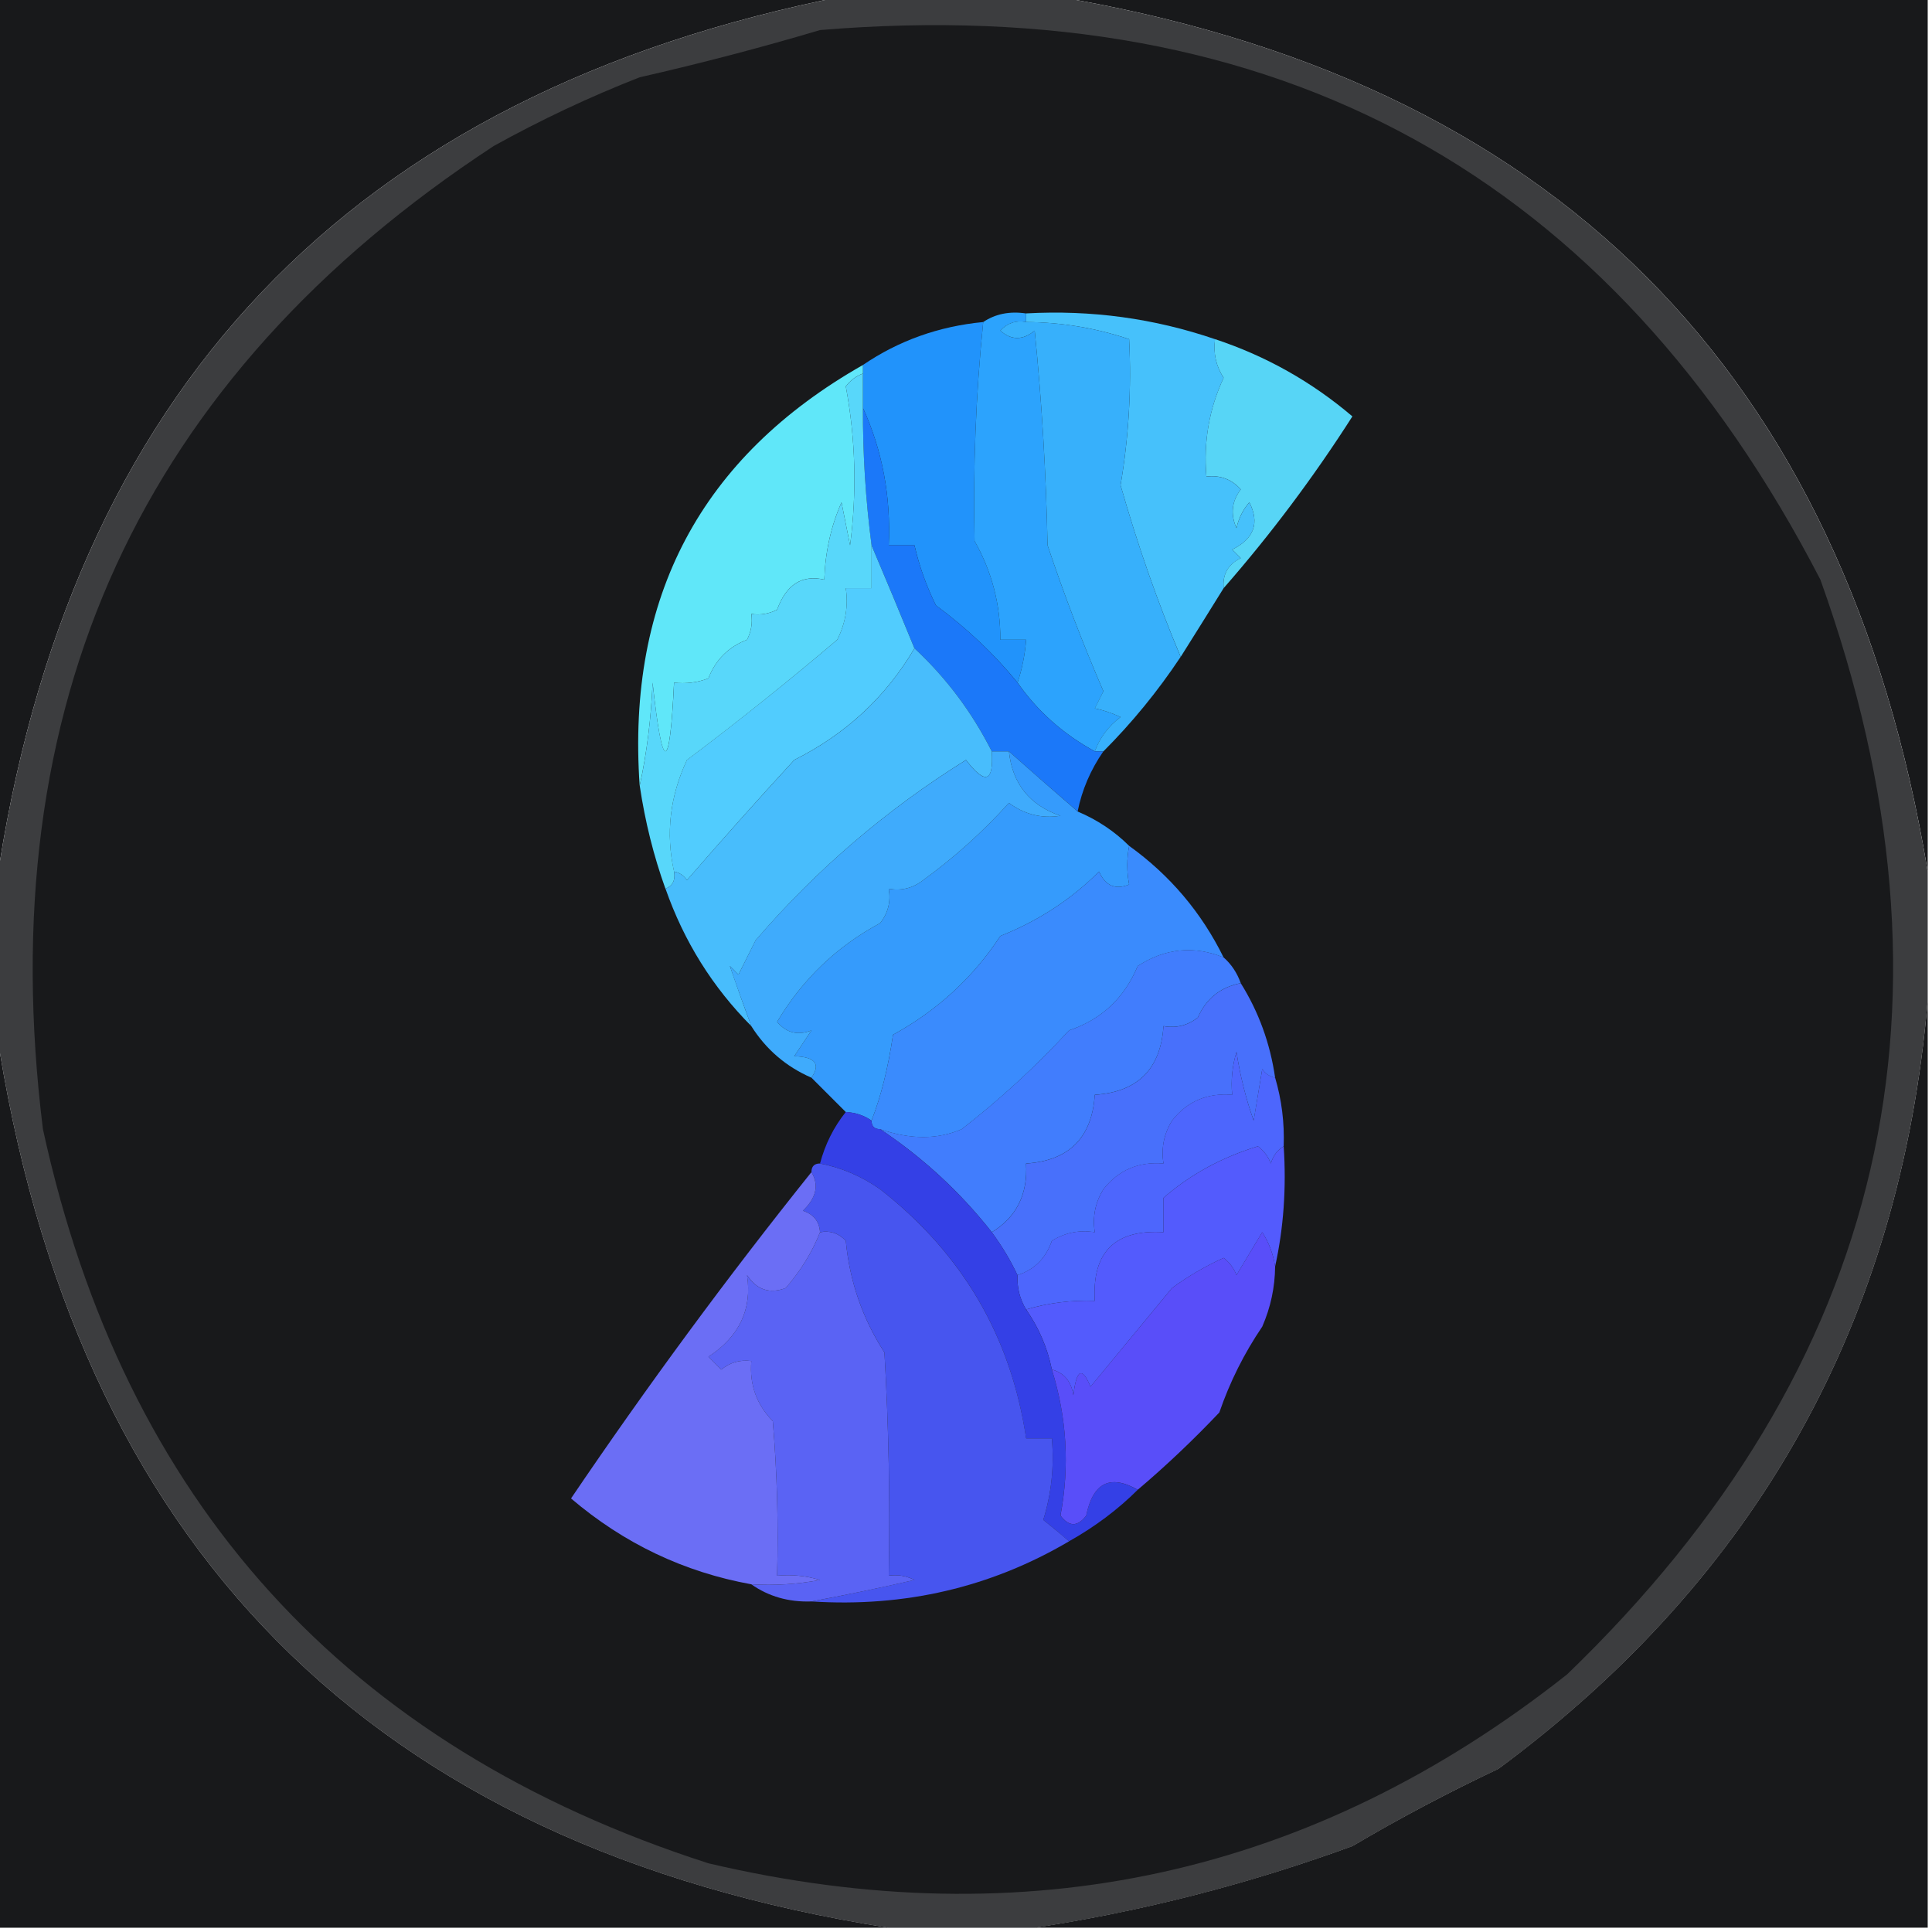 <svg width="32" height="32" viewBox="0 0 32 32" fill="none" xmlns="http://www.w3.org/2000/svg">
    <g clip-path="url(#clip0_4369_682)">
        <path fill-rule="evenodd" clip-rule="evenodd"
            d="M-0.071 -0.07C4.622 -0.07 9.315 -0.07 14.009 -0.07C5.808 1.54 1.115 6.471 -0.071 14.721C-0.071 9.79 -0.071 4.86 -0.071 -0.07Z"
            fill="#18191B" />
        <path fill-rule="evenodd" clip-rule="evenodd"
            d="M17.422 -0.07C22.258 -0.07 27.093 -0.07 31.929 -0.07C31.929 4.765 31.929 9.601 31.929 14.436C30.548 6.134 25.712 1.298 17.422 -0.07Z"
            fill="#18191B" />
        <path fill-rule="evenodd" clip-rule="evenodd"
            d="M14.009 -0.07C15.146 -0.07 16.284 -0.07 17.422 -0.07C25.712 1.298 30.547 6.134 31.929 14.436C31.929 15.148 31.929 15.859 31.929 16.57C31.475 21.883 29.105 26.126 24.818 29.299C23.989 29.689 23.183 30.116 22.4 30.579C20.674 31.209 18.92 31.659 17.138 31.93C16.332 31.93 15.526 31.93 14.72 31.93C6.148 30.581 1.217 25.603 -0.071 16.996C-0.071 16.238 -0.071 15.479 -0.071 14.721C1.115 6.471 5.808 1.54 14.009 -0.07Z"
            fill="#3C3D3F" />
        <path fill-rule="evenodd" clip-rule="evenodd"
            d="M13.582 0.498C21.163 -0.134 26.686 2.9 30.151 9.6C32.655 16.579 31.256 22.624 25.956 27.733C21.746 31.06 17.005 32.103 11.733 30.862C5.728 28.928 2.054 24.875 0.711 18.702C-0.161 11.681 2.328 6.253 8.178 2.418C8.963 1.983 9.769 1.603 10.596 1.28C11.615 1.048 12.61 0.787 13.582 0.498Z"
            fill="#18191B" />
        <path fill-rule="evenodd" clip-rule="evenodd"
            d="M20.124 5.617C20.967 5.896 21.726 6.323 22.4 6.897C21.755 7.906 21.044 8.854 20.267 9.742C20.247 9.511 20.341 9.345 20.551 9.244C20.504 9.196 20.456 9.149 20.409 9.102C20.772 8.923 20.867 8.662 20.693 8.319C20.586 8.444 20.515 8.586 20.48 8.746C20.378 8.517 20.401 8.303 20.551 8.106C20.4 7.937 20.21 7.866 19.982 7.893C19.932 7.317 20.027 6.772 20.267 6.257C20.141 6.064 20.094 5.851 20.124 5.617Z"
            fill="#57D5F6" />
        <path fill-rule="evenodd" clip-rule="evenodd"
            d="M16.285 5.334C16.162 6.55 16.115 7.759 16.142 8.961C16.428 9.465 16.571 10.011 16.569 10.596C16.711 10.596 16.854 10.596 16.996 10.596C16.977 10.84 16.93 11.077 16.854 11.307C16.469 10.835 16.018 10.408 15.502 10.027C15.343 9.705 15.225 9.373 15.147 9.032C15.005 9.032 14.862 9.032 14.72 9.032C14.757 8.222 14.615 7.463 14.293 6.756C14.293 6.567 14.293 6.377 14.293 6.187C14.293 6.14 14.293 6.093 14.293 6.045C14.885 5.642 15.548 5.405 16.285 5.334Z"
            fill="#2193FB" />
        <path fill-rule="evenodd" clip-rule="evenodd"
            d="M16.996 5.334C16.996 5.286 16.996 5.239 16.996 5.191C18.073 5.131 19.116 5.273 20.125 5.618C20.094 5.852 20.142 6.065 20.267 6.258C20.027 6.773 19.933 7.318 19.982 7.894C20.21 7.867 20.4 7.938 20.551 8.107C20.401 8.304 20.378 8.518 20.48 8.747C20.515 8.587 20.587 8.445 20.693 8.32C20.867 8.663 20.772 8.924 20.409 9.102C20.456 9.15 20.504 9.197 20.551 9.245C20.342 9.346 20.247 9.512 20.267 9.742C20.034 10.119 19.796 10.498 19.556 10.88C19.175 9.977 18.843 9.029 18.56 8.036C18.696 7.239 18.743 6.433 18.702 5.618C18.152 5.433 17.583 5.338 16.996 5.334Z"
            fill="#46C1FB" />
        <path fill-rule="evenodd" clip-rule="evenodd"
            d="M16.996 5.192C16.996 5.239 16.996 5.287 16.996 5.334C16.829 5.303 16.686 5.35 16.569 5.476C16.75 5.639 16.94 5.639 17.138 5.476C17.256 6.659 17.327 7.844 17.351 9.032C17.625 9.851 17.933 10.656 18.276 11.45C18.228 11.544 18.181 11.639 18.134 11.734C18.261 11.758 18.403 11.805 18.56 11.876C18.36 12.028 18.217 12.218 18.134 12.445C17.613 12.161 17.186 11.782 16.854 11.307C16.93 11.077 16.977 10.84 16.996 10.596C16.854 10.596 16.711 10.596 16.569 10.596C16.571 10.01 16.428 9.465 16.142 8.961C16.115 7.759 16.162 6.55 16.285 5.334C16.486 5.199 16.723 5.151 16.996 5.192Z"
            fill="#2CA3FD" />
        <path fill-rule="evenodd" clip-rule="evenodd"
            d="M16.995 5.333C17.583 5.338 18.152 5.433 18.702 5.618C18.743 6.433 18.696 7.239 18.56 8.036C18.843 9.029 19.175 9.977 19.555 10.88C19.178 11.447 18.752 11.968 18.276 12.445C18.228 12.445 18.181 12.445 18.133 12.445C18.217 12.217 18.359 12.028 18.56 11.876C18.403 11.805 18.261 11.758 18.133 11.733C18.181 11.639 18.228 11.544 18.276 11.449C17.933 10.656 17.625 9.85 17.351 9.031C17.327 7.843 17.256 6.658 17.138 5.476C16.94 5.638 16.75 5.638 16.569 5.476C16.686 5.35 16.828 5.302 16.995 5.333Z"
            fill="#37B0FB" />
        <path fill-rule="evenodd" clip-rule="evenodd"
            d="M14.293 6.045C14.293 6.092 14.293 6.14 14.293 6.187C14.181 6.227 14.086 6.298 14.009 6.4C14.171 7.266 14.195 8.143 14.08 9.032C14.032 8.795 13.985 8.558 13.938 8.32C13.762 8.719 13.668 9.145 13.653 9.6C13.284 9.515 13.023 9.681 12.871 10.098C12.736 10.167 12.594 10.191 12.444 10.169C12.466 10.319 12.442 10.461 12.373 10.596C12.065 10.714 11.852 10.928 11.733 11.236C11.549 11.306 11.36 11.329 11.164 11.307C11.092 12.821 10.973 12.821 10.809 11.307C10.784 11.903 10.713 12.472 10.595 13.014C10.377 9.893 11.61 7.57 14.293 6.045Z"
            fill="#60E7F9" />
        <path fill-rule="evenodd" clip-rule="evenodd"
            d="M14.293 6.756C14.615 7.463 14.757 8.222 14.72 9.031C14.862 9.031 15.004 9.031 15.146 9.031C15.225 9.373 15.343 9.705 15.502 10.027C16.018 10.408 16.468 10.834 16.853 11.307C17.186 11.782 17.613 12.161 18.133 12.445C18.181 12.445 18.228 12.445 18.275 12.445C18.064 12.75 17.921 13.082 17.849 13.44C17.462 13.107 17.082 12.775 16.711 12.445C16.616 12.445 16.521 12.445 16.427 12.445C16.101 11.799 15.674 11.23 15.146 10.738C14.908 10.156 14.671 9.587 14.435 9.031C14.337 8.277 14.289 7.518 14.293 6.756Z"
            fill="#1B78F9" />
        <path fill-rule="evenodd" clip-rule="evenodd"
            d="M14.435 9.031C14.671 9.587 14.908 10.156 15.146 10.738C14.674 11.542 14.01 12.158 13.155 12.587C12.556 13.239 11.964 13.903 11.378 14.578C11.323 14.499 11.252 14.451 11.164 14.436C11.024 13.807 11.095 13.191 11.378 12.587C12.233 11.943 13.063 11.28 13.867 10.596C14.004 10.326 14.051 10.042 14.009 9.742C14.151 9.742 14.293 9.742 14.435 9.742C14.435 9.505 14.435 9.268 14.435 9.031Z"
            fill="#51CCFE" />
        <path fill-rule="evenodd" clip-rule="evenodd"
            d="M14.293 6.188C14.293 6.377 14.293 6.567 14.293 6.756C14.29 7.519 14.337 8.277 14.436 9.032C14.436 9.269 14.436 9.506 14.436 9.743C14.293 9.743 14.151 9.743 14.009 9.743C14.052 10.042 14.004 10.327 13.867 10.596C13.063 11.28 12.234 11.944 11.378 12.588C11.095 13.191 11.024 13.808 11.165 14.436C11.189 14.578 11.142 14.672 11.022 14.721C10.828 14.181 10.685 13.612 10.596 13.014C10.713 12.472 10.784 11.903 10.809 11.307C10.974 12.822 11.092 12.822 11.165 11.307C11.36 11.33 11.55 11.306 11.733 11.236C11.852 10.928 12.065 10.715 12.373 10.596C12.442 10.462 12.466 10.319 12.445 10.17C12.594 10.191 12.736 10.167 12.871 10.099C13.023 9.682 13.284 9.516 13.653 9.601C13.668 9.146 13.763 8.719 13.938 8.321C13.985 8.558 14.033 8.795 14.08 9.032C14.195 8.143 14.171 7.266 14.009 6.401C14.086 6.299 14.181 6.228 14.293 6.188Z"
            fill="#58D7FA" />
        <path fill-rule="evenodd" clip-rule="evenodd"
            d="M15.147 10.738C15.675 11.23 16.101 11.799 16.427 12.445C16.461 12.957 16.319 13.004 16 12.587C14.681 13.409 13.52 14.405 12.516 15.574C12.421 15.763 12.326 15.953 12.231 16.143C12.184 16.095 12.136 16.048 12.089 16C12.197 16.316 12.315 16.648 12.445 16.996C11.803 16.352 11.329 15.593 11.023 14.72C11.142 14.672 11.189 14.577 11.165 14.436C11.252 14.452 11.324 14.499 11.378 14.578C11.964 13.903 12.557 13.239 13.156 12.587C14.011 12.159 14.674 11.542 15.147 10.738Z"
            fill="#48BDFC" />
        <path fill-rule="evenodd" clip-rule="evenodd"
            d="M16.711 12.445C17.082 12.775 17.462 13.107 17.849 13.441C18.175 13.579 18.46 13.769 18.702 14.01C18.661 14.226 18.661 14.44 18.702 14.65C18.474 14.743 18.308 14.672 18.204 14.436C17.74 14.899 17.195 15.254 16.569 15.503C16.118 16.191 15.525 16.736 14.791 17.139C14.71 17.69 14.591 18.164 14.435 18.561C14.309 18.474 14.167 18.427 14.009 18.419C13.819 18.229 13.63 18.039 13.44 17.85C13.597 17.623 13.502 17.505 13.155 17.494C13.25 17.352 13.345 17.21 13.44 17.067C13.213 17.155 13.024 17.108 12.871 16.925C13.292 16.219 13.861 15.674 14.578 15.29C14.71 15.121 14.757 14.931 14.72 14.721C14.93 14.758 15.12 14.711 15.289 14.579C15.809 14.201 16.283 13.774 16.711 13.299C16.97 13.49 17.255 13.561 17.564 13.512C17.053 13.336 16.768 12.981 16.711 12.445Z"
            fill="#359BFC" />
        <path fill-rule="evenodd" clip-rule="evenodd"
            d="M16.427 12.445C16.521 12.445 16.616 12.445 16.711 12.445C16.768 12.981 17.053 13.336 17.564 13.512C17.255 13.561 16.97 13.49 16.711 13.299C16.283 13.774 15.809 14.201 15.289 14.579C15.12 14.711 14.93 14.758 14.72 14.721C14.757 14.931 14.71 15.121 14.578 15.29C13.861 15.674 13.292 16.219 12.871 16.925C13.024 17.108 13.213 17.155 13.44 17.067C13.345 17.21 13.25 17.352 13.155 17.494C13.502 17.505 13.597 17.623 13.44 17.85C13.021 17.668 12.689 17.383 12.444 16.996C12.315 16.648 12.196 16.316 12.089 16.001C12.136 16.048 12.184 16.096 12.231 16.143C12.326 15.954 12.421 15.764 12.515 15.574C13.52 14.405 14.681 13.409 16 12.588C16.318 13.005 16.46 12.957 16.427 12.445Z"
            fill="#3FABFC" />
        <path fill-rule="evenodd" clip-rule="evenodd"
            d="M20.551 16.285C20.848 16.76 21.038 17.282 21.12 17.85C21.032 17.834 20.961 17.787 20.907 17.707C20.859 17.992 20.812 18.276 20.765 18.561C20.634 18.191 20.539 17.811 20.48 17.423C20.41 17.655 20.386 17.892 20.409 18.134C19.995 18.1 19.663 18.242 19.413 18.561C19.278 18.78 19.231 19.017 19.271 19.272C18.858 19.238 18.526 19.38 18.276 19.698C18.14 19.918 18.093 20.155 18.133 20.41C17.879 20.369 17.642 20.416 17.422 20.552C17.324 20.839 17.135 21.029 16.853 21.121C16.738 20.876 16.596 20.639 16.427 20.41C16.836 20.161 17.025 19.782 16.996 19.272C17.707 19.224 18.086 18.845 18.133 18.134C18.845 18.087 19.224 17.707 19.271 16.996C19.481 17.034 19.671 16.986 19.84 16.854C19.978 16.541 20.215 16.351 20.551 16.285Z"
            fill="#4870FB" />
        <path fill-rule="evenodd" clip-rule="evenodd"
            d="M18.702 14.01C19.379 14.497 19.9 15.113 20.267 15.859C19.773 15.659 19.299 15.706 18.844 16.001C18.623 16.531 18.244 16.886 17.707 17.067C17.16 17.661 16.568 18.206 15.929 18.703C15.528 18.877 15.078 18.877 14.578 18.703C14.483 18.703 14.435 18.656 14.435 18.561C14.591 18.164 14.71 17.69 14.791 17.139C15.525 16.736 16.118 16.191 16.569 15.503C17.195 15.254 17.74 14.899 18.204 14.436C18.308 14.672 18.474 14.743 18.702 14.65C18.661 14.44 18.661 14.226 18.702 14.01Z"
            fill="#3A8BFD" />
        <path fill-rule="evenodd" clip-rule="evenodd"
            d="M20.267 15.858C20.395 15.97 20.489 16.112 20.551 16.284C20.215 16.35 19.978 16.54 19.84 16.853C19.671 16.985 19.481 17.033 19.271 16.995C19.224 17.707 18.844 18.086 18.133 18.133C18.086 18.844 17.706 19.224 16.995 19.271C17.025 19.781 16.835 20.16 16.427 20.409C15.903 19.743 15.287 19.174 14.578 18.702C15.078 18.876 15.528 18.876 15.929 18.702C16.568 18.205 17.16 17.66 17.706 17.067C18.244 16.885 18.623 16.53 18.844 16C19.299 15.705 19.773 15.658 20.267 15.858Z"
            fill="#417DFD" />
        <path fill-rule="evenodd" clip-rule="evenodd"
            d="M21.12 17.849C21.229 18.218 21.276 18.597 21.262 18.986C21.16 19.046 21.088 19.14 21.049 19.271C21.005 19.156 20.934 19.061 20.835 18.986C20.233 19.17 19.712 19.455 19.271 19.84C19.271 20.029 19.271 20.219 19.271 20.409C18.465 20.361 18.086 20.74 18.133 21.546C17.744 21.532 17.365 21.58 16.995 21.689C16.891 21.517 16.844 21.327 16.853 21.12C17.135 21.028 17.324 20.838 17.422 20.551C17.642 20.415 17.879 20.368 18.133 20.409C18.093 20.154 18.14 19.917 18.276 19.697C18.526 19.379 18.857 19.237 19.271 19.271C19.23 19.017 19.278 18.779 19.413 18.56C19.663 18.241 19.995 18.099 20.409 18.133C20.386 17.891 20.41 17.654 20.48 17.422C20.539 17.81 20.634 18.19 20.764 18.56C20.812 18.275 20.859 17.991 20.907 17.706C20.961 17.785 21.032 17.833 21.12 17.849Z"
            fill="#4D66FD" />
        <path fill-rule="evenodd" clip-rule="evenodd"
            d="M31.929 16.568C31.929 21.688 31.929 26.808 31.929 31.928C26.998 31.928 22.068 31.928 17.138 31.928C18.92 31.657 20.674 31.207 22.4 30.577C23.183 30.114 23.989 29.688 24.818 29.297C29.105 26.124 31.475 21.881 31.929 16.568Z"
            fill="#18191B" />
        <path fill-rule="evenodd" clip-rule="evenodd"
            d="M21.262 18.986C21.308 19.678 21.26 20.342 21.12 20.977C21.09 20.775 21.019 20.586 20.907 20.409C20.765 20.646 20.622 20.883 20.48 21.12C20.436 21.005 20.365 20.91 20.267 20.835C19.964 20.973 19.679 21.139 19.413 21.333C18.964 21.877 18.514 22.422 18.062 22.969C17.924 22.63 17.829 22.678 17.778 23.111C17.744 22.881 17.626 22.738 17.422 22.684C17.35 22.325 17.207 21.994 16.996 21.689C17.365 21.58 17.744 21.532 18.133 21.546C18.086 20.74 18.465 20.361 19.271 20.409C19.271 20.219 19.271 20.029 19.271 19.84C19.712 19.455 20.234 19.17 20.836 18.986C20.934 19.061 21.005 19.156 21.049 19.271C21.088 19.14 21.16 19.046 21.262 18.986Z"
            fill="#535BFD" />
        <path fill-rule="evenodd" clip-rule="evenodd"
            d="M14.009 18.418C14.166 18.426 14.309 18.473 14.435 18.56C14.435 18.655 14.483 18.702 14.578 18.702C15.287 19.175 15.903 19.744 16.427 20.409C16.596 20.639 16.738 20.876 16.853 21.12C16.844 21.328 16.891 21.517 16.995 21.689C17.207 21.994 17.349 22.326 17.422 22.685C17.671 23.484 17.718 24.29 17.564 25.102C17.706 25.292 17.849 25.292 17.991 25.102C18.103 24.558 18.387 24.415 18.844 24.676C18.513 25.005 18.134 25.289 17.706 25.529C17.574 25.413 17.432 25.295 17.28 25.174C17.415 24.739 17.462 24.288 17.422 23.822C17.28 23.822 17.138 23.822 16.995 23.822C16.744 22.135 15.938 20.76 14.578 19.698C14.27 19.482 13.938 19.34 13.582 19.271C13.667 18.952 13.809 18.668 14.009 18.418Z"
            fill="#3440E6" />
        <path fill-rule="evenodd" clip-rule="evenodd"
            d="M13.44 19.414C13.44 19.319 13.488 19.271 13.582 19.271C13.938 19.34 14.27 19.482 14.578 19.698C15.938 20.761 16.744 22.135 16.996 23.823C17.138 23.823 17.28 23.823 17.422 23.823C17.463 24.289 17.415 24.739 17.28 25.174C17.432 25.295 17.575 25.413 17.707 25.529C16.411 26.292 14.988 26.624 13.44 26.525C13.993 26.422 14.562 26.303 15.147 26.169C15.012 26.101 14.87 26.077 14.72 26.098C14.744 24.865 14.72 23.632 14.649 22.4C14.286 21.839 14.073 21.223 14.009 20.552C13.892 20.425 13.749 20.378 13.582 20.409C13.571 20.232 13.476 20.113 13.298 20.054C13.521 19.84 13.568 19.626 13.44 19.414Z"
            fill="#4755EF" />
        <path fill-rule="evenodd" clip-rule="evenodd"
            d="M21.12 20.977C21.117 21.322 21.046 21.654 20.907 21.973C20.607 22.415 20.37 22.889 20.196 23.395C19.76 23.855 19.31 24.281 18.845 24.675C18.388 24.415 18.103 24.557 17.991 25.102C17.849 25.291 17.707 25.291 17.565 25.102C17.718 24.289 17.671 23.483 17.422 22.684C17.626 22.738 17.744 22.88 17.778 23.11C17.829 22.677 17.924 22.63 18.062 22.968C18.514 22.422 18.964 21.877 19.413 21.333C19.679 21.138 19.964 20.972 20.267 20.835C20.365 20.91 20.436 21.004 20.48 21.119C20.622 20.882 20.765 20.645 20.907 20.408C21.019 20.585 21.09 20.775 21.12 20.977Z"
            fill="#594EF9" />
        <path fill-rule="evenodd" clip-rule="evenodd"
            d="M-0.071 16.996C1.217 25.603 6.148 30.58 14.72 31.929C9.789 31.929 4.859 31.929 -0.071 31.929C-0.071 26.952 -0.071 21.974 -0.071 16.996Z"
            fill="#18191B" />
        <path fill-rule="evenodd" clip-rule="evenodd"
            d="M13.582 20.41C13.749 20.378 13.892 20.426 14.009 20.552C14.073 21.224 14.286 21.84 14.649 22.401C14.72 23.632 14.744 24.865 14.72 26.099C14.87 26.077 15.012 26.101 15.147 26.17C14.562 26.304 13.993 26.422 13.44 26.525C13.063 26.538 12.731 26.443 12.444 26.241C12.827 26.264 13.206 26.24 13.582 26.17C13.35 26.099 13.113 26.076 12.871 26.099C12.895 25.244 12.871 24.391 12.8 23.538C12.529 23.262 12.411 22.931 12.444 22.543C12.257 22.519 12.091 22.566 11.947 22.685C11.876 22.614 11.805 22.543 11.733 22.472C12.245 22.137 12.459 21.686 12.373 21.121C12.535 21.364 12.748 21.435 13.013 21.334C13.262 21.048 13.452 20.74 13.582 20.41Z"
            fill="#5A63F4" />
        <path fill-rule="evenodd" clip-rule="evenodd"
            d="M13.44 19.414C13.568 19.627 13.521 19.84 13.298 20.054C13.477 20.113 13.571 20.232 13.582 20.41C13.452 20.74 13.262 21.048 13.014 21.334C12.748 21.435 12.535 21.364 12.374 21.121C12.459 21.686 12.245 22.137 11.734 22.472C11.805 22.543 11.876 22.614 11.947 22.685C12.091 22.566 12.257 22.519 12.445 22.543C12.411 22.931 12.53 23.262 12.8 23.538C12.871 24.391 12.895 25.244 12.871 26.099C13.113 26.076 13.35 26.099 13.582 26.17C13.206 26.24 12.827 26.264 12.445 26.241C11.329 26.039 10.334 25.565 9.458 24.819C10.719 22.957 12.046 21.155 13.44 19.414Z"
            fill="#6B6EF5" />
    </g>
    <defs>
        <clipPath id="clip0_4369_682">
            <rect width="32" height="32" fill="white" />
        </clipPath>
    </defs>
</svg>